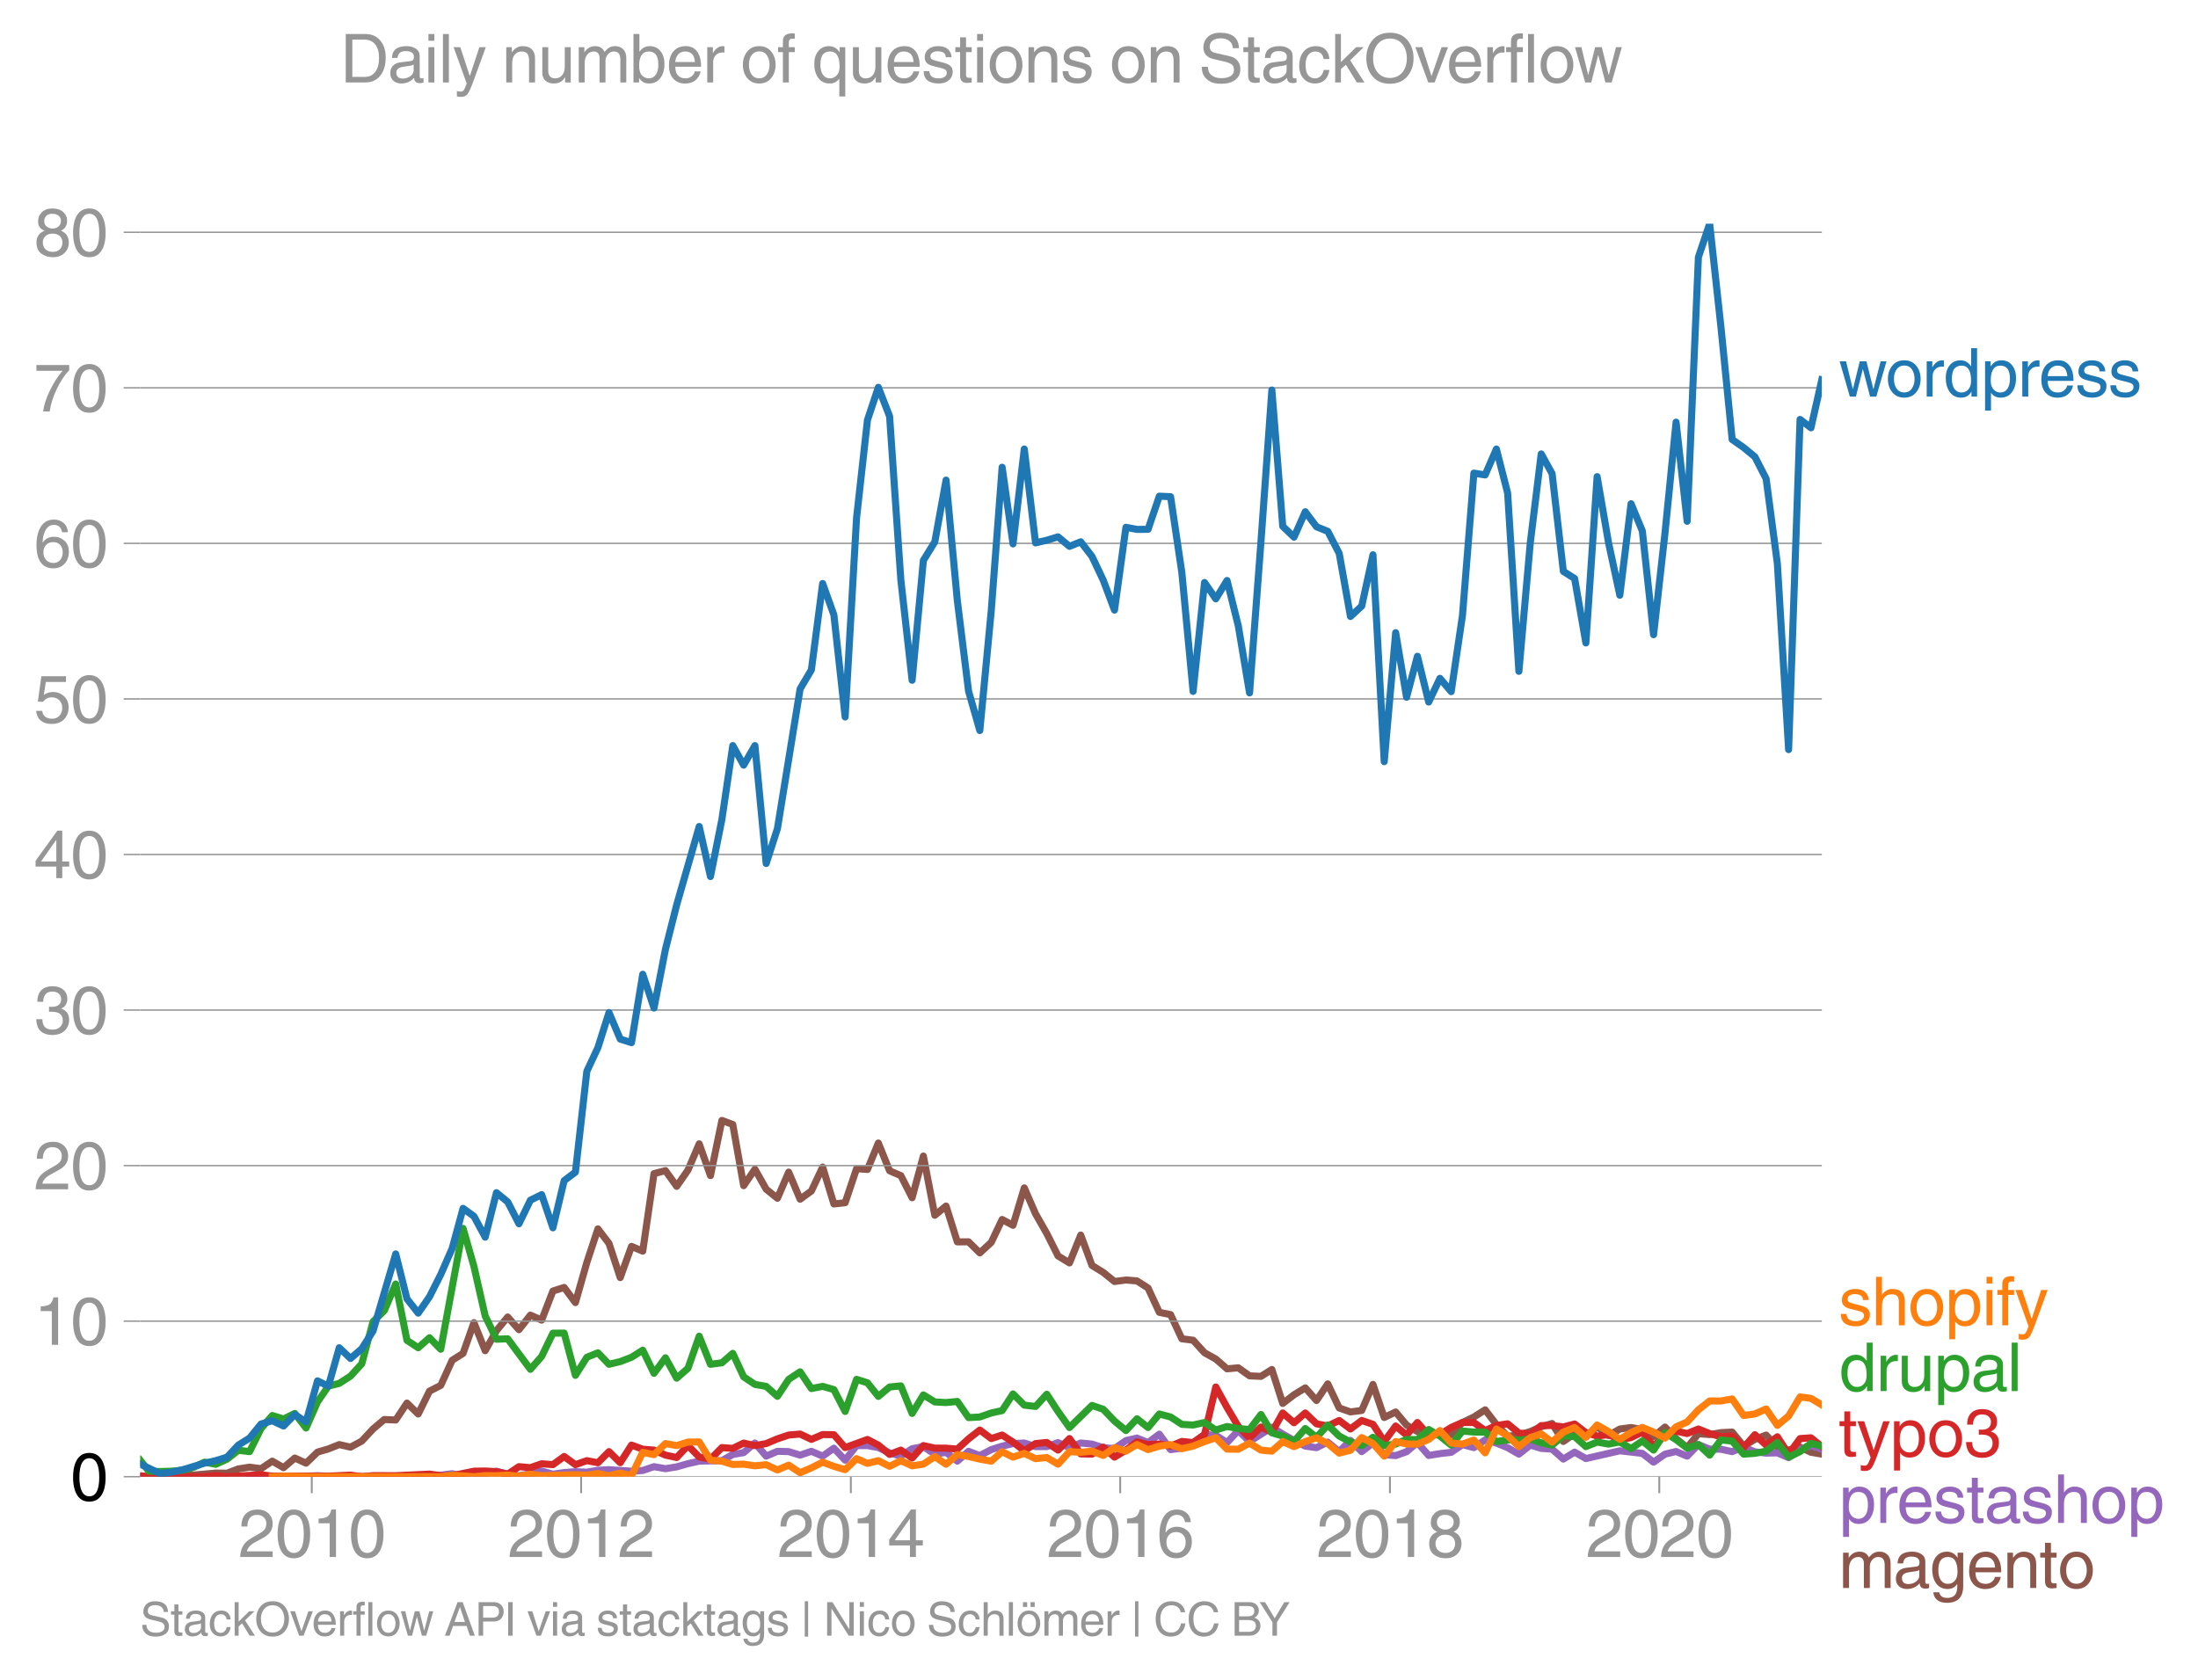 <svg height="475.651" viewBox="0 0 466.778 356.738" width="622.371" xmlns="http://www.w3.org/2000/svg" xmlns:xlink="http://www.w3.org/1999/xlink"><defs><style>*{stroke-linecap:butt;stroke-linejoin:round}</style></defs><g id="figure_1"><path d="M0 356.738h466.778V0H0z" style="fill:none" id="patch_1"/><g id="axes_1"><path d="M29.77 313.628h357.12V47.516H29.77z" style="fill:none" id="patch_2"/><path clip-path="url(#p79317ee3d4)" d="m29.77 313.628 1.844-.106 2.388-.004 4.82-.53 2.31.286 4.702-.417 2.39.025 2.39-.906 2.39-.373 2.43.32 2.39-1.599 2.39 1.386 2.39-2.046 2.389 1.087 2.43-2.345 2.31-.677 2.31-.921 2.392.543 2.39-1.29 2.39-2.564 2.39-2.018 2.43.107 2.39-3.596 2.39 2.317 2.39-4.85 2.39-1.225 2.428-5.329 2.312-1.469 2.31-6.524 2.391 5.958 2.39-4.252 2.39-2.906 2.39 2.692 2.43-3.09 2.39 1.058 2.39-6.174 2.39-.763 2.39 3.215 2.428-8.526 2.351-7.126 2.35 3.076 2.39 7.268 2.39-6.629 2.39 1.013 2.39-16.466 2.43-.64 2.39 3.34 2.391-3.446 2.389-5.584 2.39 6.757 2.429-11.723 2.311.86 2.31 12.994 2.392-3.492 2.39 4.238 2.39 1.93 2.39-5.553 2.429 5.755 2.39-1.745 2.391-5.076 2.389 7.83 2.39-.263 2.429-7.247 2.311.186 2.31-5.622 2.392 5.897 2.39 1.03 2.39 4.697 2.39-8.853 2.429 12.576 2.39-1.961 2.392 7.61 2.388-.011 2.39 2.355 2.429-2.238 2.311-4.86 2.31 1.236 2.392-7.946 2.39 5.495 2.39 4.196 2.39 4.756 2.429 1.492 2.39-5.918 2.392 6.451 2.388 1.478 2.39 1.932 2.429-.32 2.35.196 2.35 1.51 2.391 5.162 2.39.486 2.39 5.13 2.39.305 2.43 2.665 2.39 1.325 2.391 2.085 2.388-.213 2.39 1.705 2.43.107 2.311-1.458 2.31 7.213 2.392-1.84 2.39-1.464 2.39 2.675 2.39-3.528 2.429 5.116 2.39.835 2.391-.302 2.388-5.535 2.39 7.027 2.43-1.173 2.311 2.775 2.31 1.382 2.392.561 4.78.11 2.39-2.59 2.429-1.172 2.39-1.524 2.391 3.123 2.388 2.493 2.39-.255 2.43-.746 2.311-1.028 2.31-.677 2.392 3.808 2.39-1.677 2.39.686 2.39-2.178 2.429 1.918 2.39-1.392 2.391-.313 2.389.423 2.39 1.495 2.429-2.024 2.35 2.462 2.35 1.907 2.391-2.96 2.39.19 2.39-.41 2.39-.124 2.43 2.984 2.39-1.428 2.39-.916 2.389 2.568 2.39.629 2.43-.64 2.31 1.097 2.31.395h0" style="fill:none;stroke:#8c564b;stroke-linecap:square;stroke-width:1.5" id="line2d_1"/><g id="matplotlib.axis_1"><g id="xtick_1"><g id="line2d_2"><defs><path d="M0 0v3.5" id="md21b880c30" style="stroke:#969696;stroke-width:.4"/></defs><use style="fill:#969696;stroke:#969696;stroke-width:.4" x="66.208" xlink:href="#md21b880c30" y="313.628"/></g><g style="fill:#969696" transform="matrix(.14 0 0 -.14 50.637 330.678)" id="text_1"><defs><path d="M281 2888q0 793 409 1202 410 410 1148 410 618 0 1012-375t394-969q0-462-227-780-226-317-667-557l-775-425q-684-375-775-863h2444V0H166q25 634 275 1056t781 728l806 469q322 185 469 383t147 545q0 344-241 578-240 235-650 235-453 0-678-299-225-298-231-807H281z" id="HelveticaWorld-Regular-32" transform="scale(.016)"/><path d="M2719 2188q0 903-239 1354-239 452-702 452-453 0-697-452-243-451-243-1354 0-875 240-1340 241-464 700-464 463 0 702 448 239 449 239 1356zm603 0q0-1107-400-1709-400-601-1144-601-772 0-1156 623-384 624-384 1687 0 1090 393 1701 394 611 1147 611 744 0 1144-608t400-1704z" id="HelveticaWorld-Regular-30" transform="scale(.016)"/><path d="M2297 0h-600v3194H647v447q550 18 818 176 269 158 391 683h441V0z" id="HelveticaWorld-Regular-31" transform="scale(.016)"/></defs><use xlink:href="#HelveticaWorld-Regular-32"/><use x="55.615" xlink:href="#HelveticaWorld-Regular-30"/><use x="111.23" xlink:href="#HelveticaWorld-Regular-31"/><use x="166.846" xlink:href="#HelveticaWorld-Regular-30"/></g></g><g id="xtick_2"><use style="fill:#969696;stroke:#969696;stroke-width:.4" x="123.41" xlink:href="#md21b880c30" y="313.628" id="line2d_3"/><g style="fill:#969696" transform="matrix(.14 0 0 -.14 107.84 330.678)" id="text_2"><use xlink:href="#HelveticaWorld-Regular-32"/><use x="55.615" xlink:href="#HelveticaWorld-Regular-30"/><use x="111.23" xlink:href="#HelveticaWorld-Regular-31"/><use x="166.846" xlink:href="#HelveticaWorld-Regular-32"/></g></g><g id="xtick_3"><use style="fill:#969696;stroke:#969696;stroke-width:.4" x="180.69" xlink:href="#md21b880c30" y="313.628" id="line2d_4"/><g style="fill:#969696" transform="matrix(.14 0 0 -.14 165.12 330.678)" id="text_3"><defs><path d="M678 1581h1447v2041h-12L678 1581zm2010-487V0h-563v1094H159v550l2063 2856h466V1581h659v-487h-659z" id="HelveticaWorld-Regular-34" transform="scale(.016)"/></defs><use xlink:href="#HelveticaWorld-Regular-32"/><use x="55.615" xlink:href="#HelveticaWorld-Regular-30"/><use x="111.23" xlink:href="#HelveticaWorld-Regular-31"/><use x="166.846" xlink:href="#HelveticaWorld-Regular-34"/></g></g><g id="xtick_4"><use style="fill:#969696;stroke:#969696;stroke-width:.4" x="237.892" xlink:href="#md21b880c30" y="313.628" id="line2d_5"/><g style="fill:#969696" transform="matrix(.14 0 0 -.14 222.322 330.678)" id="text_4"><defs><path d="M903 1381q0-440 262-719 263-278 685-278 403 0 642 284 239 285 239 748 0 403-236 675t-670 272q-422 0-672-266t-250-716zm1766 1922q-63 344-255 517-192 174-520 174-519 0-791-507-272-506-278-1159l13-12q359 553 1068 553 566 0 988-375t422-1053q0-672-400-1118-400-445-1078-445-782 0-1188 556-406 557-406 1660 0 1062 415 1734 416 672 1247 672 538 0 910-321 372-320 403-876h-550z" id="HelveticaWorld-Regular-36" transform="scale(.016)"/></defs><use xlink:href="#HelveticaWorld-Regular-32"/><use x="55.615" xlink:href="#HelveticaWorld-Regular-30"/><use x="111.23" xlink:href="#HelveticaWorld-Regular-31"/><use x="166.846" xlink:href="#HelveticaWorld-Regular-36"/></g></g><g id="xtick_5"><use style="fill:#969696;stroke:#969696;stroke-width:.4" x="295.173" xlink:href="#md21b880c30" y="313.628" id="line2d_6"/><g style="fill:#969696" transform="matrix(.14 0 0 -.14 279.602 330.678)" id="text_5"><defs><path d="M1766 2597q347 0 573 198 227 199 227 527 0 294-218 483-217 189-620 189-359 0-555-199-195-198-195-504 0-328 244-511t544-183zm6-484q-434 0-681-241t-247-591q0-403 250-650t712-247q410 0 655 247t245 657q0 350-245 587-245 238-689 238zm1378 1228q0-678-578-947 397-178 567-471 170-292 170-623 0-641-413-1032-412-390-1112-390-612 0-1076 336T244 1306q0 763 762 1082-609 243-609 875 0 531 361 884t1001 353q641 0 1016-333t375-826z" id="HelveticaWorld-Regular-38" transform="scale(.016)"/></defs><use xlink:href="#HelveticaWorld-Regular-32"/><use x="55.615" xlink:href="#HelveticaWorld-Regular-30"/><use x="111.23" xlink:href="#HelveticaWorld-Regular-31"/><use x="166.846" xlink:href="#HelveticaWorld-Regular-38"/></g></g><g id="xtick_6"><use style="fill:#969696;stroke:#969696;stroke-width:.4" x="352.375" xlink:href="#md21b880c30" y="313.628" id="line2d_7"/><g style="fill:#969696" transform="matrix(.14 0 0 -.14 336.804 330.678)" id="text_6"><use xlink:href="#HelveticaWorld-Regular-32"/><use x="55.615" xlink:href="#HelveticaWorld-Regular-30"/><use x="111.23" xlink:href="#HelveticaWorld-Regular-32"/><use x="166.846" xlink:href="#HelveticaWorld-Regular-30"/></g></g></g><g id="matplotlib.axis_2"><g id="ytick_1"><path clip-path="url(#p79317ee3d4)" d="M29.77 313.628h357.12" style="fill:none;stroke:#969696;stroke-linecap:square;stroke-width:.3" id="line2d_8"/><g id="line2d_9"><defs><path d="M0 0h-3.5" id="mbdcdbb562d" style="stroke:#969696;stroke-width:.3"/></defs><use style="fill:#969696;stroke:#969696;stroke-width:.3" x="29.771" xlink:href="#mbdcdbb562d" y="313.628"/></g><use xlink:href="#HelveticaWorld-Regular-30" transform="matrix(.14 0 0 -.14 14.985 318.653)" id="text_7"/></g><g id="ytick_2"><path clip-path="url(#p79317ee3d4)" d="M29.77 280.59h357.12" style="fill:none;stroke:#969696;stroke-linecap:square;stroke-width:.3" id="line2d_10"/><use style="fill:#969696;stroke:#969696;stroke-width:.3" x="29.771" xlink:href="#mbdcdbb562d" y="280.591" id="line2d_11"/><g style="fill:#969696" transform="matrix(.14 0 0 -.14 7.2 285.615)" id="text_8"><use xlink:href="#HelveticaWorld-Regular-31"/><use x="55.615" xlink:href="#HelveticaWorld-Regular-30"/></g></g><g id="ytick_3"><path clip-path="url(#p79317ee3d4)" d="M29.77 247.553h357.12" style="fill:none;stroke:#969696;stroke-linecap:square;stroke-width:.3" id="line2d_12"/><use style="fill:#969696;stroke:#969696;stroke-width:.3" x="29.771" xlink:href="#mbdcdbb562d" y="247.553" id="line2d_13"/><g style="fill:#969696" transform="matrix(.14 0 0 -.14 7.2 252.578)" id="text_9"><use xlink:href="#HelveticaWorld-Regular-32"/><use x="55.615" xlink:href="#HelveticaWorld-Regular-30"/></g></g><g id="ytick_4"><path clip-path="url(#p79317ee3d4)" d="M29.77 214.516h357.12" style="fill:none;stroke:#969696;stroke-linecap:square;stroke-width:.3" id="line2d_14"/><use style="fill:#969696;stroke:#969696;stroke-width:.3" x="29.771" xlink:href="#mbdcdbb562d" y="214.516" id="line2d_15"/><g style="fill:#969696" transform="matrix(.14 0 0 -.14 7.2 219.54)" id="text_10"><defs><path d="M1434 2559q141-12 294-12 397 0 626 183 230 183 230 554 0 300-214 505t-617 205q-447 0-655-263-207-262-220-703H325q0 703 369 1087 369 385 1084 385 635 0 1013-327 378-326 378-857 0-685-578-928v-13q750-256 750-1050 0-634-422-1041-422-406-1197-406-634 0-1044 333-409 333-459 1164h581q13-519 256-755 244-236 703-236 444 0 713 247t269 622q0 410-257 619-256 209-793 209-128 0-257-6v484z" id="HelveticaWorld-Regular-33" transform="scale(.016)"/></defs><use xlink:href="#HelveticaWorld-Regular-33"/><use x="55.615" xlink:href="#HelveticaWorld-Regular-30"/></g></g><g id="ytick_5"><path clip-path="url(#p79317ee3d4)" d="M29.77 181.478h357.12" style="fill:none;stroke:#969696;stroke-linecap:square;stroke-width:.3" id="line2d_16"/><use style="fill:#969696;stroke:#969696;stroke-width:.3" x="29.771" xlink:href="#mbdcdbb562d" y="181.478" id="line2d_17"/><g style="fill:#969696" transform="matrix(.14 0 0 -.14 7.2 186.503)" id="text_11"><use xlink:href="#HelveticaWorld-Regular-34"/><use x="55.615" xlink:href="#HelveticaWorld-Regular-30"/></g></g><g id="ytick_6"><path clip-path="url(#p79317ee3d4)" d="M29.77 148.44h357.12" style="fill:none;stroke:#969696;stroke-linecap:square;stroke-width:.3" id="line2d_18"/><use style="fill:#969696;stroke:#969696;stroke-width:.3" x="29.771" xlink:href="#mbdcdbb562d" y="148.441" id="line2d_19"/><g style="fill:#969696" transform="matrix(.14 0 0 -.14 7.2 153.465)" id="text_12"><defs><path d="M941 2619q372 281 872 281 606 0 1042-403t436-1038q0-690-421-1139-420-448-1179-448-660 0-1041 323-381 324-444 918h582q43-363 284-555t669-192q415 0 681 287 266 288 266 735 0 456-279 731-278 275-718 275-500 0-835-428l-484 25 337 2406h2332v-544H1131L941 2619z" id="HelveticaWorld-Regular-35" transform="scale(.016)"/></defs><use xlink:href="#HelveticaWorld-Regular-35"/><use x="55.615" xlink:href="#HelveticaWorld-Regular-30"/></g></g><g id="ytick_7"><path clip-path="url(#p79317ee3d4)" d="M29.77 115.403h357.12" style="fill:none;stroke:#969696;stroke-linecap:square;stroke-width:.3" id="line2d_20"/><use style="fill:#969696;stroke:#969696;stroke-width:.3" x="29.771" xlink:href="#mbdcdbb562d" y="115.403" id="line2d_21"/><g style="fill:#969696" transform="matrix(.14 0 0 -.14 7.2 120.428)" id="text_13"><use xlink:href="#HelveticaWorld-Regular-36"/><use x="55.615" xlink:href="#HelveticaWorld-Regular-30"/></g></g><g id="ytick_8"><path clip-path="url(#p79317ee3d4)" d="M29.77 82.366h357.12" style="fill:none;stroke:#969696;stroke-linecap:square;stroke-width:.3" id="line2d_22"/><use style="fill:#969696;stroke:#969696;stroke-width:.3" x="29.771" xlink:href="#mbdcdbb562d" y="82.366" id="line2d_23"/><g style="fill:#969696" transform="matrix(.14 0 0 -.14 7.2 87.39)" id="text_14"><defs><path d="M238 4403h3109v-494q-641-653-1172-1766Q1644 1031 1497 0H878q94 850 622 1954 528 1105 1213 1899H238v550z" id="HelveticaWorld-Regular-37" transform="scale(.016)"/></defs><use xlink:href="#HelveticaWorld-Regular-37"/><use x="55.615" xlink:href="#HelveticaWorld-Regular-30"/></g></g><g id="ytick_9"><path clip-path="url(#p79317ee3d4)" d="M29.77 49.328h357.12" style="fill:none;stroke:#969696;stroke-linecap:square;stroke-width:.3" id="line2d_24"/><use style="fill:#969696;stroke:#969696;stroke-width:.3" x="29.771" xlink:href="#mbdcdbb562d" y="49.328" id="line2d_25"/><g style="fill:#969696" transform="matrix(.14 0 0 -.14 7.2 54.353)" id="text_15"><use xlink:href="#HelveticaWorld-Regular-38"/><use x="55.615" xlink:href="#HelveticaWorld-Regular-30"/></g></g></g><path clip-path="url(#p79317ee3d4)" d="m53.004 313.628 4.82-.11 4.78.11 4.818-.213 4.622.213 2.391-.11 4.78.11 2.39-.106 2.43.106 2.39-.22 2.39-.1 2.39.1 2.39-.1 2.428-.32 2.312.522 2.31-.095 4.781-.96 2.39.623 2.39.337 2.43-.426 2.39-.572 2.39.678 2.39-.348 2.39-.184 2.428.106 2.351-.408 2.35-.125 4.78.32 2.39-.15 2.39-.81 2.43.427 2.39-.387 2.391-.679 2.389-.533 4.819-.106 2.311-1.31 2.31-.395 2.392-2.043 2.39 2.789 2.39-1.027 2.39.068 2.429.746 2.39-.814 2.391 1.027 2.389-1.688 2.39 2.54 2.429-3.09h2.311l2.31.426 2.392 1.115 2.39.697 2.39-1.578 2.39-.447 2.429 1.598 2.39-.38 2.392 1.872 2.388-2.092 2.39.92 2.429-1.279 2.311-.734 2.31-.545 2.392-.124 2.39.764 2.39.007 2.39-.86 2.429 1.066 2.39-.977 2.392.231 2.388.76 2.39.2 2.429-1.706 2.35-.53 2.35.956 2.391-1.783 2.39 3.275 2.39-.302 2.39-1.083 2.43-1.812 2.39.142 2.391 1.563 2.388-2.554 2.39 2.341 4.741-3.041 2.31 1.443 2.392 1.35 2.39 1.207 2.39.334 2.39-1.186 2.429 2.025 2.39-2.38 2.391 2.38 2.388-1.83 2.39 2.47 2.43.212 2.311-.833 2.31-1.938 2.392 2.732 2.39-.387 2.39-.274 2.39-1.644 2.429.639 2.39-1.638 2.391.679 2.388.973 2.39 1.371 2.43-1.918 2.311.697 2.31.156 2.392 2.117 2.39-1.478 2.39 1.368 7.209-1.652 4.78.55 2.39 1.866 2.429-1.706 2.35-.558 2.35.985 2.391-2.459 2.39.967 2.39.025 2.39.508 2.43-.96 2.39 1.002 2.39.277 2.389-.057 2.39 1.016 2.43-1.705 2.31-.852 2.31.746h0" style="fill:none;stroke:#9467bd;stroke-linecap:square;stroke-width:1.5" id="line2d_26"/><path clip-path="url(#p79317ee3d4)" d="m29.77 313.422 1.844.206 2.388-.11 2.39.11h7.05l2.392-.22 2.39.22 7.21-.426 2.39.316 11.91-.008 4.701-.212 2.39.33 2.39-.22 4.82.007 7.17-.337 2.39.337h2.428l4.622-.96 2.391-.038 2.39.146 2.39.515 2.39-1.581 2.43.213 2.39-.835 2.39.196 2.39-1.738 2.39 1.738 2.428-.853 2.351.448 2.35-2.366 2.39 2.355 2.39-3.74 2.39.877 2.39.188 2.43 1.066 2.39.508 2.391-2.533 2.389 2.422 2.39.455 2.429-2.451 2.311.164 2.31-1.123 2.392.533 2.39-.427 2.39-1.005 2.39-.806 2.429-.213 2.39 1.13 2.391-1.024 2.389.032 2.39 2.739 4.74-1.724 2.31 1.191 2.392 1.979 2.39-.913 2.39 1.684 2.39-2.643 2.429.533 2.39.017 2.392.196 2.388-2.178 2.39-1.872 2.429 1.812 2.311-.75 2.31 1.496 2.392 1.847 2.39-1.528 2.39-.234 2.39 1.62 2.429-2.451 2.39 3.254 2.392.05 2.388-1.482 2.39 2.12 2.429-1.491 2.35-1.757 2.35.585 2.391-.118 2.39.437 2.39-.987 2.39.241 2.43-1.705 2.39-10.1 2.391 4.345 2.388 4.025 2.39 2.476 2.43-2.344 2.311 1.111 2.31-4.095 2.392 2.081 2.39-2.081 2.39 2.301 2.39.47 2.429-1.173 2.39 1.805 2.391-1.805 2.388.814 2.39 3.662 2.43-3.304 2.311 1.915 2.31-2.66 2.392 2.7 2.39-.143 2.39-1.51 2.39-1.048H313l2.39 1.71 2.391-1.07 2.388-.363 2.39 1.961 2.43.214 2.311-1.797 2.31-.015 2.392.298 2.39-.618 2.39 1.83 2.39.728 2.429-.32 2.39 1.133 2.391-.493 2.389-1.159 2.39 2.97 2.429-2.344 2.35-.838 2.35.518 2.391-.966 2.39.966 2.39.686 2.39-.153 2.43 2.451 2.39-2.739 2.39 2.206 2.389-1.765 2.39 3.683 2.43-3.303 2.31-.16 2.31 1.865h0" style="fill:none;stroke:#d62728;stroke-linecap:square;stroke-width:1.5" id="line2d_27"/><g style="fill:#1f77b4" transform="matrix(.14 0 0 -.14 390.462 84.236)" id="text_16"><defs><path d="M1638 0h-575L97 3347h606l641-2631h12l647 2631h635l653-2631h12l678 2631h557L3572 0h-591l-678 2591h-12L1638 0z" id="HelveticaWorld-Regular-77" transform="scale(.016)"/><path d="M813 1678q0-559 253-920t718-361q482 0 732 378t250 903q0 531-250 901-250 371-732 371-446 0-709-349-262-348-262-923zm-575 0q0 747 415 1256 416 510 1131 510 732 0 1144-516 413-515 413-1250 0-737-410-1256Q2522-97 1784-97q-709 0-1128 503-418 503-418 1272z" id="HelveticaWorld-Regular-6f" transform="scale(.016)"/><path d="M984 0H422v3347h531v-556h13q365 653 940 653 91 0 147-19v-584h-209q-378 0-619-257-241-256-241-637V0z" id="HelveticaWorld-Regular-72" transform="scale(.016)"/><path d="M838 1684q0-621 246-957 247-336 657-336 390 0 652 287 263 288 263 838 0 706-224 1064-223 358-679 358-434 0-675-285-240-284-240-969zM3225 0h-531v459h-13Q2363-97 1716-97q-697 0-1079 531-381 532-381 1338 0 744 378 1208 379 464 1016 464 628 0 1000-569l13 38v1681h562V0z" id="HelveticaWorld-Regular-64" transform="scale(.016)"/><path d="M959 1516q0-538 262-832 263-293 654-293 428 0 665 348 238 349 238 945 0 654-228 954t-687 300q-447 0-676-352-228-352-228-1070zM422 3347h531v-472h13q359 569 1000 569 647 0 1020-471 373-470 373-1201 0-819-381-1344T1888-97q-582 0-891 450h-13v-1678H422v4672z" id="HelveticaWorld-Regular-70" transform="scale(.016)"/><path d="M2719 1941q-44 543-288 770-243 227-647 227-409 0-661-288-251-287-267-709h1863zm537-891q-93-519-509-859-366-288-963-294-703 6-1116 461-412 455-412 1223 0 882 425 1372 425 491 1182 491 678 0 1059-507 381-506 381-1446H856q0-525 244-813 244-287 731-287 344 0 591 207 247 208 272 452h562z" id="HelveticaWorld-Regular-65" transform="scale(.016)"/><path d="M2309 2394q-12 300-214 431-201 131-579 131-275 0-471-122-195-121-195-350 0-181 115-267 116-86 501-183l556-140q506-128 723-327 218-198 218-554 0-494-361-802T1638-97Q934-97 573 195q-360 293-367 880h544q13-347 230-516 217-168 651-168 353 0 561 140 208 141 208 391 0 178-135 284-134 107-531 197l-653 160q-397 100-586 298t-189 514q0 494 353 781 354 288 922 288 607 0 930-296 323-295 342-754h-544z" id="HelveticaWorld-Regular-73" transform="scale(.016)"/></defs><use xlink:href="#HelveticaWorld-Regular-77"/><use x="70.912" xlink:href="#HelveticaWorld-Regular-6f"/><use x="126.82" xlink:href="#HelveticaWorld-Regular-72"/><use x="158.389" xlink:href="#HelveticaWorld-Regular-64"/><use x="215.371" xlink:href="#HelveticaWorld-Regular-70"/><use x="271.865" xlink:href="#HelveticaWorld-Regular-72"/><use x="303.434" xlink:href="#HelveticaWorld-Regular-65"/><use x="358.854" xlink:href="#HelveticaWorld-Regular-73"/><use x="408.854" xlink:href="#HelveticaWorld-Regular-73"/></g><g style="fill:#ff7f0e" transform="matrix(.14 0 0 -.14 390.462 281.468)" id="text_17"><defs><path d="M3150 0h-566v2188q0 403-156 576-156 174-509 174-435 0-685-282-250-281-250-831V0H422v4594h562V2900h13q384 544 981 544 550 0 861-288 311-287 311-878V0z" id="HelveticaWorld-Regular-68" transform="scale(.016)"/><path d="M422 3956v638h562v-638H422zM984 0H422v3347h562V0z" id="HelveticaWorld-Regular-69" transform="scale(.016)"/><path d="M1100 2881V0H538v2881H78v466h460v575q0 378 229 557 230 180 642 180 141 0 254-12v-506q-100 12-229 12-187 0-261-92-73-92-73-298v-416h563v-466h-563z" id="HelveticaWorld-Regular-66" transform="scale(.016)"/><path d="M2497 3347h612L1913 63q-32-88-63-166-272-725-469-995-197-271-637-271-231 0-378 50v513q159-57 350-57 206 0 301 130 96 130 283 636L56 3347h635l897-2725h12l897 2725z" id="HelveticaWorld-Regular-79" transform="scale(.016)"/></defs><use xlink:href="#HelveticaWorld-Regular-73"/><use x="50" xlink:href="#HelveticaWorld-Regular-68"/><use x="105.176" xlink:href="#HelveticaWorld-Regular-6f"/><use x="161.084" xlink:href="#HelveticaWorld-Regular-70"/><use x="217.578" xlink:href="#HelveticaWorld-Regular-69"/><use x="239.6" xlink:href="#HelveticaWorld-Regular-66"/><use x="267.285" xlink:href="#HelveticaWorld-Regular-79"/></g><g style="fill:#2ca02c" transform="matrix(.14 0 0 -.14 390.462 295.445)" id="text_18"><defs><path d="M391 3347h562V1125q0-369 167-552 168-182 480-182 434 0 678 307 244 308 244 805v1844h562V0h-531v488l-12 12Q2222-97 1478-97q-481 0-784 262-303 263-303 776v2406z" id="HelveticaWorld-Regular-75" transform="scale(.016)"/><path d="M2456 1709q-62-65-245-106-183-40-683-106-369-44-542-182-173-137-173-362 0-275 146-428 147-153 469-153 403 0 715 229 313 230 313 558v550zM397 2328q19 566 367 841 349 275 1014 275 531 0 890-241 360-240 360-694V581q0-197 178-197 72 0 185 25V0q-153-63-319-63-288 0-429 123-140 124-146 387Q2016-97 1288-97q-475 0-763 269-287 269-287 700 0 441 250 712 250 272 728 329l993 121q269 41 269 397 0 263-195 403-195 141-592 141-353 0-543-156-189-156-226-491H397z" id="HelveticaWorld-Regular-61" transform="scale(.016)"/><path d="M984 0H422v4594h562V0z" id="HelveticaWorld-Regular-6c" transform="scale(.016)"/></defs><use xlink:href="#HelveticaWorld-Regular-64"/><use x="56.982" xlink:href="#HelveticaWorld-Regular-72"/><use x="89.551" xlink:href="#HelveticaWorld-Regular-75"/><use x="144.336" xlink:href="#HelveticaWorld-Regular-70"/><use x="200.83" xlink:href="#HelveticaWorld-Regular-61"/><use x="255.762" xlink:href="#HelveticaWorld-Regular-6c"/></g><g style="fill:#d62728" transform="matrix(.14 0 0 -.14 390.462 309.349)" id="text_19"><defs><path d="M1100 2881V703q0-128 70-195 71-67 252-67h216V0q-307-44-422-44-353 0-516 169-162 169-162 547v2209H84v466h454v934h562v-934h538v-466h-538z" id="HelveticaWorld-Regular-74" transform="scale(.016)"/></defs><use xlink:href="#HelveticaWorld-Regular-74"/><use x="27.686" xlink:href="#HelveticaWorld-Regular-79"/><use x="77.295" xlink:href="#HelveticaWorld-Regular-70"/><use x="133.789" xlink:href="#HelveticaWorld-Regular-6f"/><use x="189.697" xlink:href="#HelveticaWorld-Regular-33"/></g><g style="fill:#9467bd" transform="matrix(.14 0 0 -.14 390.462 323.445)" id="text_20"><use xlink:href="#HelveticaWorld-Regular-70"/><use x="56.494" xlink:href="#HelveticaWorld-Regular-72"/><use x="88.063" xlink:href="#HelveticaWorld-Regular-65"/><use x="143.482" xlink:href="#HelveticaWorld-Regular-73"/><use x="193.482" xlink:href="#HelveticaWorld-Regular-74"/><use x="221.168" xlink:href="#HelveticaWorld-Regular-61"/><use x="276.1" xlink:href="#HelveticaWorld-Regular-73"/><use x="326.1" xlink:href="#HelveticaWorld-Regular-68"/><use x="381.275" xlink:href="#HelveticaWorld-Regular-6f"/><use x="437.184" xlink:href="#HelveticaWorld-Regular-70"/></g><g style="fill:#8c564b" transform="matrix(.14 0 0 -.14 390.462 337.261)" id="text_21"><defs><path d="M422 3347h531v-472h13q378 569 1012 569 628 0 891-544 240 294 465 419t557 125q434 0 735-285 302-284 302-843V0h-562v2163q0 390-147 582-147 193-475 193-331 0-560-269-228-269-228-628V0h-562v2316q0 290-135 456-134 166-390 166-403 0-644-300t-241-813V0H422v3347z" id="HelveticaWorld-Regular-6d" transform="scale(.016)"/><path d="M831 1684q0-615 244-954t659-339q404 0 660 293 256 294 256 832 0 706-224 1064-223 358-679 358-459 0-688-305-228-305-228-949zM3188 191q0-807-388-1203-387-397-1169-397-562 0-895 259T353-409h563q43-244 226-388t530-144q472 0 712 254 241 253 241 821v238h-12Q2297-97 1722-97q-716 0-1094 528T250 1772q0 744 381 1208 382 464 1013 464 634 0 1000-569h12v472h532V191z" id="HelveticaWorld-Regular-67" transform="scale(.016)"/><path d="M3150 0h-566v2059q0 475-166 677-165 202-549 202-378 0-632-288-253-287-253-825V0H422v3347h531v-472h13q397 569 1012 569 569 0 870-302 302-301 302-864V0z" id="HelveticaWorld-Regular-6e" transform="scale(.016)"/></defs><use xlink:href="#HelveticaWorld-Regular-6d"/><use x="83.008" xlink:href="#HelveticaWorld-Regular-61"/><use x="137.939" xlink:href="#HelveticaWorld-Regular-67"/><use x="193.848" xlink:href="#HelveticaWorld-Regular-65"/><use x="249.268" xlink:href="#HelveticaWorld-Regular-6e"/><use x="304.443" xlink:href="#HelveticaWorld-Regular-74"/><use x="332.129" xlink:href="#HelveticaWorld-Regular-6f"/></g><g style="fill:#969696" transform="matrix(.097 0 0 -.097 29.77 347.399)" id="text_22"><defs><path d="M3225 3250q-19 438-327 686-307 248-810 248-507 0-779-208-271-207-271-598 0-209 118-359 119-150 425-222l1313-300q531-116 787-440 257-323 257-788 0-681-500-1036T2138-122q-610 0-962 156-351 157-623 497-272 341-272 953h582q0-512 340-794 341-281 928-281 569 0 886 202t317 573q0 338-189 505t-739 295l-990 232q-494 112-738 392t-244 689q0 619 417 1019 418 400 1165 400 843 0 1301-352 458-351 492-1114h-584z" id="HelveticaWorld-Regular-53" transform="scale(.016)"/><path d="M2534 2222q-121 716-793 716-416 0-669-333t-253-927q0-647 234-967 235-320 681-320 300 0 519 220t281 573h544q-84-621-439-951T1722-97q-659 0-1081 451-422 452-422 1227 0 850 422 1356 422 507 1184 507 556 0 886-333t367-889h-544z" id="HelveticaWorld-Regular-63" transform="scale(.016)"/><path d="M3200 0h-722L1434 1691l-468-422V0H422v4594h544V1931l1440 1416h716L1844 2100 3200 0z" id="HelveticaWorld-Regular-6b" transform="scale(.016)"/><path d="M4091 2297q0 806-427 1337-426 532-1173 532-738 0-1169-532-431-531-431-1337 0-831 437-1350 438-519 1163-519 709 0 1154 506 446 507 446 1363zm637 0q0-1028-594-1724-593-695-1643-695-1057 0-1649 695-592 696-592 1724 0 1031 592 1725t1649 694q1081 0 1659-707 578-706 578-1712z" id="HelveticaWorld-Regular-4f" transform="scale(.016)"/><path d="M2522 3347h616L1863 0h-604L38 3347h653l872-2725h12l947 2725z" id="HelveticaWorld-Regular-76" transform="scale(.016)"/><path d="m2816 1888-678 2021h-13l-737-2021h1428zm-1619-550L716 0H78l1728 4594h703L4172 0h-678l-453 1338H1197z" id="HelveticaWorld-Regular-41" transform="scale(.016)"/><path d="M1141 2472h1234q466 0 700 204 234 205 234 621 0 372-225 569t-684 197H1141V2472zm0-2472H519v4594h2065q616 0 991-358t375-933q0-597-363-980-362-382-1003-382H1141V0z" id="HelveticaWorld-Regular-50" transform="scale(.016)"/><path d="M1141 0H519v4594h622V0z" id="HelveticaWorld-Regular-49" transform="scale(.016)"/><path d="M603 4716h466V-122H603v4838z" id="HelveticaWorld-Regular-7c" transform="scale(.016)"/><path d="M3559 4594h600V0h-690L1125 3713h-12V0H519v4594h728L3547 884h12v3710z" id="HelveticaWorld-Regular-4e" transform="scale(.016)"/><path d="M813 1678q0-559 253-920t718-361q482 0 732 378t250 903q0 531-250 901-250 371-732 371-446 0-709-349-262-348-262-923zm-575 0q0 747 415 1256 416 510 1131 510 732 0 1144-516 413-515 413-1250 0-737-410-1256Q2522-97 1784-97q-709 0-1128 503-418 503-418 1272zm2351 2266h-575v650h575v-650zm-1038 0H976v650h575v-650z" id="HelveticaWorld-Regular-f6" transform="scale(.016)"/><path d="M3713 3213q-104 468-434 710-329 243-854 243-678 0-1091-493-412-492-412-1329 0-969 390-1443 391-473 1132-473 487 0 838 323 352 324 474 940h603q-121-885-671-1349T2350-122q-941 0-1505 647T281 2322q0 1109 589 1751 589 643 1555 643 800 0 1297-413 497-412 591-1090h-600z" id="HelveticaWorld-Regular-43" transform="scale(.016)"/><path d="M519 4594h2015q594 0 947-322t353-834q0-310-155-565-154-254-460-395 428-162 629-431 202-269 202-691 0-593-428-975Q3194 0 2491 0H519v4594zm612-4063h1325q488 0 731 226 244 227 244 612 0 390-272 582-271 193-803 193H1131V531zm0 2119h1128q494 0 724 179 230 180 230 562 0 328-218 500-217 172-729 172H1131V2650z" id="HelveticaWorld-Regular-42" transform="scale(.016)"/><path d="M2388 0h-622v1850L31 4594h725l1319-2206 1316 2206h731L2388 1850V0z" id="HelveticaWorld-Regular-59" transform="scale(.016)"/></defs><use xlink:href="#HelveticaWorld-Regular-53"/><use x="66.211" xlink:href="#HelveticaWorld-Regular-74"/><use x="93.896" xlink:href="#HelveticaWorld-Regular-61"/><use x="148.828" xlink:href="#HelveticaWorld-Regular-63"/><use x="200.098" xlink:href="#HelveticaWorld-Regular-6b"/><use x="250.098" xlink:href="#HelveticaWorld-Regular-4f"/><use x="327.881" xlink:href="#HelveticaWorld-Regular-76"/><use x="375.49" xlink:href="#HelveticaWorld-Regular-65"/><use x="430.91" xlink:href="#HelveticaWorld-Regular-72"/><use x="464.979" xlink:href="#HelveticaWorld-Regular-66"/><use x="492.664" xlink:href="#HelveticaWorld-Regular-6c"/><use x="514.686" xlink:href="#HelveticaWorld-Regular-6f"/><use x="569.094" xlink:href="#HelveticaWorld-Regular-77"/><use x="641.506" xlink:href="#HelveticaWorld-Regular-20"/><use x="665.92" xlink:href="#HelveticaWorld-Regular-41"/><use x="732.619" xlink:href="#HelveticaWorld-Regular-50"/><use x="797.268" xlink:href="#HelveticaWorld-Regular-49"/><use x="823.049" xlink:href="#HelveticaWorld-Regular-20"/><use x="847.463" xlink:href="#HelveticaWorld-Regular-76"/><use x="897.072" xlink:href="#HelveticaWorld-Regular-69"/><use x="919.094" xlink:href="#HelveticaWorld-Regular-61"/><use x="974.025" xlink:href="#HelveticaWorld-Regular-20"/><use x="998.439" xlink:href="#HelveticaWorld-Regular-73"/><use x="1048.439" xlink:href="#HelveticaWorld-Regular-74"/><use x="1076.125" xlink:href="#HelveticaWorld-Regular-61"/><use x="1131.057" xlink:href="#HelveticaWorld-Regular-63"/><use x="1182.326" xlink:href="#HelveticaWorld-Regular-6b"/><use x="1232.326" xlink:href="#HelveticaWorld-Regular-74"/><use x="1260.012" xlink:href="#HelveticaWorld-Regular-61"/><use x="1314.943" xlink:href="#HelveticaWorld-Regular-67"/><use x="1370.852" xlink:href="#HelveticaWorld-Regular-73"/><use x="1420.852" xlink:href="#HelveticaWorld-Regular-20"/><use x="1445.266" xlink:href="#HelveticaWorld-Regular-7c"/><use x="1471.242" xlink:href="#HelveticaWorld-Regular-20"/><use x="1495.656" xlink:href="#HelveticaWorld-Regular-4e"/><use x="1568.752" xlink:href="#HelveticaWorld-Regular-69"/><use x="1590.773" xlink:href="#HelveticaWorld-Regular-63"/><use x="1642.043" xlink:href="#HelveticaWorld-Regular-6f"/><use x="1697.951" xlink:href="#HelveticaWorld-Regular-20"/><use x="1722.365" xlink:href="#HelveticaWorld-Regular-53"/><use x="1788.576" xlink:href="#HelveticaWorld-Regular-63"/><use x="1839.846" xlink:href="#HelveticaWorld-Regular-68"/><use x="1895.021" xlink:href="#HelveticaWorld-Regular-6c"/><use x="1917.043" xlink:href="#HelveticaWorld-Regular-f6"/><use x="1972.951" xlink:href="#HelveticaWorld-Regular-6d"/><use x="2055.959" xlink:href="#HelveticaWorld-Regular-65"/><use x="2111.379" xlink:href="#HelveticaWorld-Regular-72"/><use x="2143.947" xlink:href="#HelveticaWorld-Regular-20"/><use x="2168.361" xlink:href="#HelveticaWorld-Regular-7c"/><use x="2194.338" xlink:href="#HelveticaWorld-Regular-20"/><use x="2218.752" xlink:href="#HelveticaWorld-Regular-43"/><use x="2291.066" xlink:href="#HelveticaWorld-Regular-43"/><use x="2363.381" xlink:href="#HelveticaWorld-Regular-20"/><use x="2387.795" xlink:href="#HelveticaWorld-Regular-42"/><use x="2450.607" xlink:href="#HelveticaWorld-Regular-59"/></g><g style="fill:#969696" transform="matrix(.14 0 0 -.14 72.264 17.516)" id="text_23"><defs><path d="M1141 531h1203q625 0 978 480t353 1311q0 822-356 1278t-1028 463H1141V531zM519 4594h1862q903 0 1414-621 511-620 511-1610 0-1063-511-1713T2356 0H519v4594z" id="HelveticaWorld-Regular-44" transform="scale(.016)"/><path d="M2778 1684q0 672-238 963-237 291-677 291-447-7-676-349-228-342-228-989 0-659 275-934t641-275q416 0 659 342 244 342 244 951zM422 0v4594h562V2925h13q359 519 969 519 625 0 1009-464t384-1208q0-838-388-1354Q2584-97 1888-97q-613 0-922 513h-13V0H422z" id="HelveticaWorld-Regular-62" transform="scale(.016)"/><path d="M2656 1516q0 712-224 1067-223 355-679 355-440 0-678-288-237-287-237-966 0-603 240-948 241-345 663-345 372 0 643 281 272 281 272 844zm538-2841h-563V353h-12Q2297-97 1728-97q-703 0-1088 522-384 522-384 1347 0 731 378 1201 379 471 1016 471 634 0 1000-569h13v472h531v-4672z" id="HelveticaWorld-Regular-71" transform="scale(.016)"/></defs><use xlink:href="#HelveticaWorld-Regular-44"/><use x="72.021" xlink:href="#HelveticaWorld-Regular-61"/><use x="126.953" xlink:href="#HelveticaWorld-Regular-69"/><use x="148.975" xlink:href="#HelveticaWorld-Regular-6c"/><use x="170.996" xlink:href="#HelveticaWorld-Regular-79"/><use x="220.605" xlink:href="#HelveticaWorld-Regular-20"/><use x="245.02" xlink:href="#HelveticaWorld-Regular-6e"/><use x="300.195" xlink:href="#HelveticaWorld-Regular-75"/><use x="354.98" xlink:href="#HelveticaWorld-Regular-6d"/><use x="437.988" xlink:href="#HelveticaWorld-Regular-62"/><use x="494.482" xlink:href="#HelveticaWorld-Regular-65"/><use x="549.902" xlink:href="#HelveticaWorld-Regular-72"/><use x="582.471" xlink:href="#HelveticaWorld-Regular-20"/><use x="606.885" xlink:href="#HelveticaWorld-Regular-6f"/><use x="662.793" xlink:href="#HelveticaWorld-Regular-66"/><use x="690.479" xlink:href="#HelveticaWorld-Regular-20"/><use x="714.893" xlink:href="#HelveticaWorld-Regular-71"/><use x="771.387" xlink:href="#HelveticaWorld-Regular-75"/><use x="826.172" xlink:href="#HelveticaWorld-Regular-65"/><use x="881.592" xlink:href="#HelveticaWorld-Regular-73"/><use x="931.592" xlink:href="#HelveticaWorld-Regular-74"/><use x="959.277" xlink:href="#HelveticaWorld-Regular-69"/><use x="981.299" xlink:href="#HelveticaWorld-Regular-6f"/><use x="1037.207" xlink:href="#HelveticaWorld-Regular-6e"/><use x="1092.383" xlink:href="#HelveticaWorld-Regular-73"/><use x="1142.383" xlink:href="#HelveticaWorld-Regular-20"/><use x="1166.797" xlink:href="#HelveticaWorld-Regular-6f"/><use x="1222.705" xlink:href="#HelveticaWorld-Regular-6e"/><use x="1277.881" xlink:href="#HelveticaWorld-Regular-20"/><use x="1302.295" xlink:href="#HelveticaWorld-Regular-53"/><use x="1368.506" xlink:href="#HelveticaWorld-Regular-74"/><use x="1396.191" xlink:href="#HelveticaWorld-Regular-61"/><use x="1451.123" xlink:href="#HelveticaWorld-Regular-63"/><use x="1502.393" xlink:href="#HelveticaWorld-Regular-6b"/><use x="1552.393" xlink:href="#HelveticaWorld-Regular-4f"/><use x="1630.176" xlink:href="#HelveticaWorld-Regular-76"/><use x="1677.785" xlink:href="#HelveticaWorld-Regular-65"/><use x="1733.205" xlink:href="#HelveticaWorld-Regular-72"/><use x="1767.273" xlink:href="#HelveticaWorld-Regular-66"/><use x="1794.959" xlink:href="#HelveticaWorld-Regular-6c"/><use x="1816.98" xlink:href="#HelveticaWorld-Regular-6f"/><use x="1871.389" xlink:href="#HelveticaWorld-Regular-77"/></g><path clip-path="url(#p79317ee3d4)" d="m29.77 310.118 1.844 2.338 2.388.071 2.39-.071 2.43-.213 2.31-.62 2.31-1.085 2.392.447 2.39-1.087 2.39-1.886 2.39.288 2.43-4.903 2.39-2.764 2.39.74 2.39-1.18 2.389 3.098 2.43-5.542 2.31-3.353 2.31-.59 2.392-1.542 2.39-2.615 2.39-8.948 2.39-2.348 2.43-5.649 2.39 11.961 2.39 1.574 2.39-2.124 2.39 2.444 4.74-25.673 2.31 8.088 2.391 10.515 2.39 4.938 2.39-.092 4.82 6.487 2.39-2.743 2.39-4.93 2.39-.025 2.39 8.977 2.428-3.837 2.351-.952 2.35 2.444 2.39-.576 2.39-.916 2.39-1.506 2.39 4.916 2.43-3.303 2.39 4.333 2.391-2.095 2.389-6.825 2.39 5.972 2.429-.32 2.311-2.002 2.31 4.986 2.392 1.606 2.39.42 2.39 2.113 2.39-3.606 2.429-1.598 2.39 3.552 2.391-.462 2.389.682 2.39 4.647 2.429-6.82 2.311.734 2.31 2.889 2.392-2 2.39-.238 2.39 5.854 2.39-3.936 2.429 1.492 2.39.131 2.392-.238 2.388 3.432 2.39-.128 2.429-.852 2.311-.507 2.31-3.543 2.392 2.387 2.39.277 2.39-2.59 2.39 3.656 2.429 3.41 4.782-4.69 2.388.818 2.39 2.487 2.429 2.025 2.35-2.5 2.35 1.86 2.391-2.88 2.39.642 2.39 1.56 2.39.145 2.43-.533 2.39 1.599 2.391-.746 2.388.416 2.39.223 2.43-3.197 2.311 3.894 2.31.689 2.392 1.144 2.39-2.743 2.39 1.862 2.39-2.608 2.429 2.345 2.39 1.254 2.391.77 2.388-1.761 2.39 1.762 2.43-.32 2.311-.978 2.31.019 2.392-2.135 2.39 1.389 2.39 1.915 2.39-2.98 2.429.212 2.39.014 2.391 2.011 2.388-.359 2.39.04 2.43-.214 2.311.796 2.31.483 2.392-1.986 2.39.174 2.39 2.139 2.39-.966 2.429.426 2.39-.451 2.391 1.41 2.389-1.63 2.39 1.95 2.429-3.73 2.35 1.518 2.35 1.786 2.391-.754 2.39 2.246 2.39-3.237 2.39.253 2.43 2.77 2.39-.16 2.39-.479 2.389-1.833 2.39 3.112 2.43-1.172 2.31-1.751 2.31.578h0" style="fill:none;stroke:#2ca02c;stroke-linecap:square;stroke-width:1.5" id="line2d_28"/><path clip-path="url(#p79317ee3d4)" d="m57.823 313.628 2.392-.106 4.778.106h28.601l2.43-.32 4.62.32 2.392-.22 2.39.007 2.39-.117 2.39.224 2.43-.427 2.39.313 7.17-.206 2.428.107 2.351-.364 2.35.47 2.39-.558 2.39.558 2.39-4.963 2.39.487 2.43-2.345 2.39.427 2.391-.746 2.389-.025 2.39 3.861 2.429.213 2.311.708 2.31-.068 2.392.352 2.39-.245 2.39 1.126 2.39-1.02 2.429 1.599 2.39-1.02 2.391-1.218 2.389.888 2.39.71 2.429-2.344 2.311 1.004 2.31-.578 2.392 1.208 2.39-1.208 2.39 1.098 2.39-.352 2.429-1.599 2.39 1.62 2.392-2.046 2.388.394 2.39.565 2.429.426 2.311-2.005 2.31 1.153 2.392-.8 2.39 1.12 2.39-.238 2.39 1.41 2.429-2.664 2.39.152 2.392-.259 2.388.92 2.39-1.666 2.429.746 2.35-1.4 2.35 1.08 2.391-.742 2.39-.323 2.39.873 2.39-.554 2.43-.959 2.39-.8 2.391 2.399 2.388.025 2.39-1.304 2.43 1.492 2.311.22 2.31-2.032 2.392 1.073 2.39-1.073 2.39-.8 2.39 1.226 2.429 2.025 2.39-.607 2.391-2.696 2.388 1.264 2.39 2.679 2.43-3.09 2.311.498 2.31.034 2.392-1.002 2.39-1.875 2.39 2.646 2.39.231 2.429-.853 2.39 2.714 2.391-5.058 2.388 1.424 2.39 2.306 2.43-1.918 2.311-.773 2.31 1.732 2.392-2.118 2.39-.973 2.39 2.075 2.39-2.608 2.429 1.386 2.39 1.662 2.391-1.45 2.389-1.083 2.39.977 2.429 1.28 2.35-2.39 2.35-1.021 2.391-2.59 2.39-1.886 2.39.014 2.39-.44 2.43 3.516 2.39-.323 2.39-1.062 2.389 3.485 2.39-1.993 2.43-4.05 2.31.308 2.31 1.397h0" style="fill:none;stroke:#ff7f0e;stroke-linecap:square;stroke-width:1.5" id="line2d_29"/><path clip-path="url(#p79317ee3d4)" d="m29.77 310.944 4.232 2.023 2.39-.298 2.43-.533 4.62-1.385 2.392-.537 2.39-.742 2.39-2.561 2.39-1.489 2.43-2.984 2.39-.703 2.39 1.13 2.39-2.452 2.389 1.599 2.43-8.74 2.31 1.124 2.31-8.157 2.392 2.28 2.39-2.067 2.39-3.769 4.82-16.373 2.39 9.545 2.39 3.03 2.39-3.47 2.39-4.736 2.428-5.541 2.312-8.5 2.31 1.679 2.391 4.433 2.39-9.442 2.39 1.954 2.39 4.654 2.43-5.01 2.39-1.186 2.39 7.048 2.39-10.021 2.39-1.808 2.428-21.421 2.351-5.028 2.35-7.441 2.39 5.634 2.39.76 2.39-14.526 2.39 7.172 2.43-12.469 2.39-9.46 4.78-16.629 2.39 10.636 2.429-12.149 2.311-15.666 2.31 4.156 2.392-4.156 2.39 25.044 2.39-7.424 4.819-29.663 2.39-4.035 2.391-18.345 2.389 6.671 2.39 21.677 2.429-42.31 2.311-20.758 2.31-6.95 2.392 6.163 2.39 34.76 2.39 21.294 2.39-25.45 2.429-3.943 2.39-13.115 2.392 25.584 2.388 19.237 2.39 8.366 2.429-25.471 2.311-30.446 2.31 16.272 2.392-20.15 2.39 19.936 2.39-.554 2.39-.724 2.429 2.024 2.39-.97 2.392 3.102 2.388 5.048 2.39 6.355 2.429-17.584 2.35.448 2.35-.022 2.391-7.037 2.39.11 2.39 16.078 2.39 25.272 2.43-23.126 2.39 3.47 2.391-3.897 2.388 9.624 2.39 14.249 2.43-32.185 2.311-32.14 2.31 28.943 2.392 2.302 2.39-5.393 2.39 3.19 2.39.966 2.429 4.69 2.39 13.396 2.391-2.206 2.388-10.9 2.39 43.937 2.43-27.389 2.311 13.714 2.31-8.705 2.392 9.72 2.39-5.03 2.39 2.827 2.39-16.15L313 100.484l2.39.384 2.391-5.5 2.388 9.354 2.39 37.858 2.43-27.39 2.311-18.783 2.31 4.183 2.392 20.76 2.39 1.514 2.39 13.684 2.39-35.318 2.429 14.067 2.39 11.12 2.391-19.432 2.389 5.776 2.39 22.04 2.429-21.635 2.35-23.508 2.35 21.057 2.391-56.1 2.39-7.098 2.39 21.855 2.39 23.972 2.43 1.705 2.39 1.964 2.39 4.643 2.389 18.043 2.39 39.506 2.43-70.124 2.31 1.78 2.31-10.2h0" style="fill:none;stroke:#1f77b4;stroke-linecap:square;stroke-width:1.5" id="line2d_30"/></g></g><defs><clipPath id="p79317ee3d4"><path d="M29.771 47.516h357.12v266.112H29.771z"/></clipPath></defs></svg>